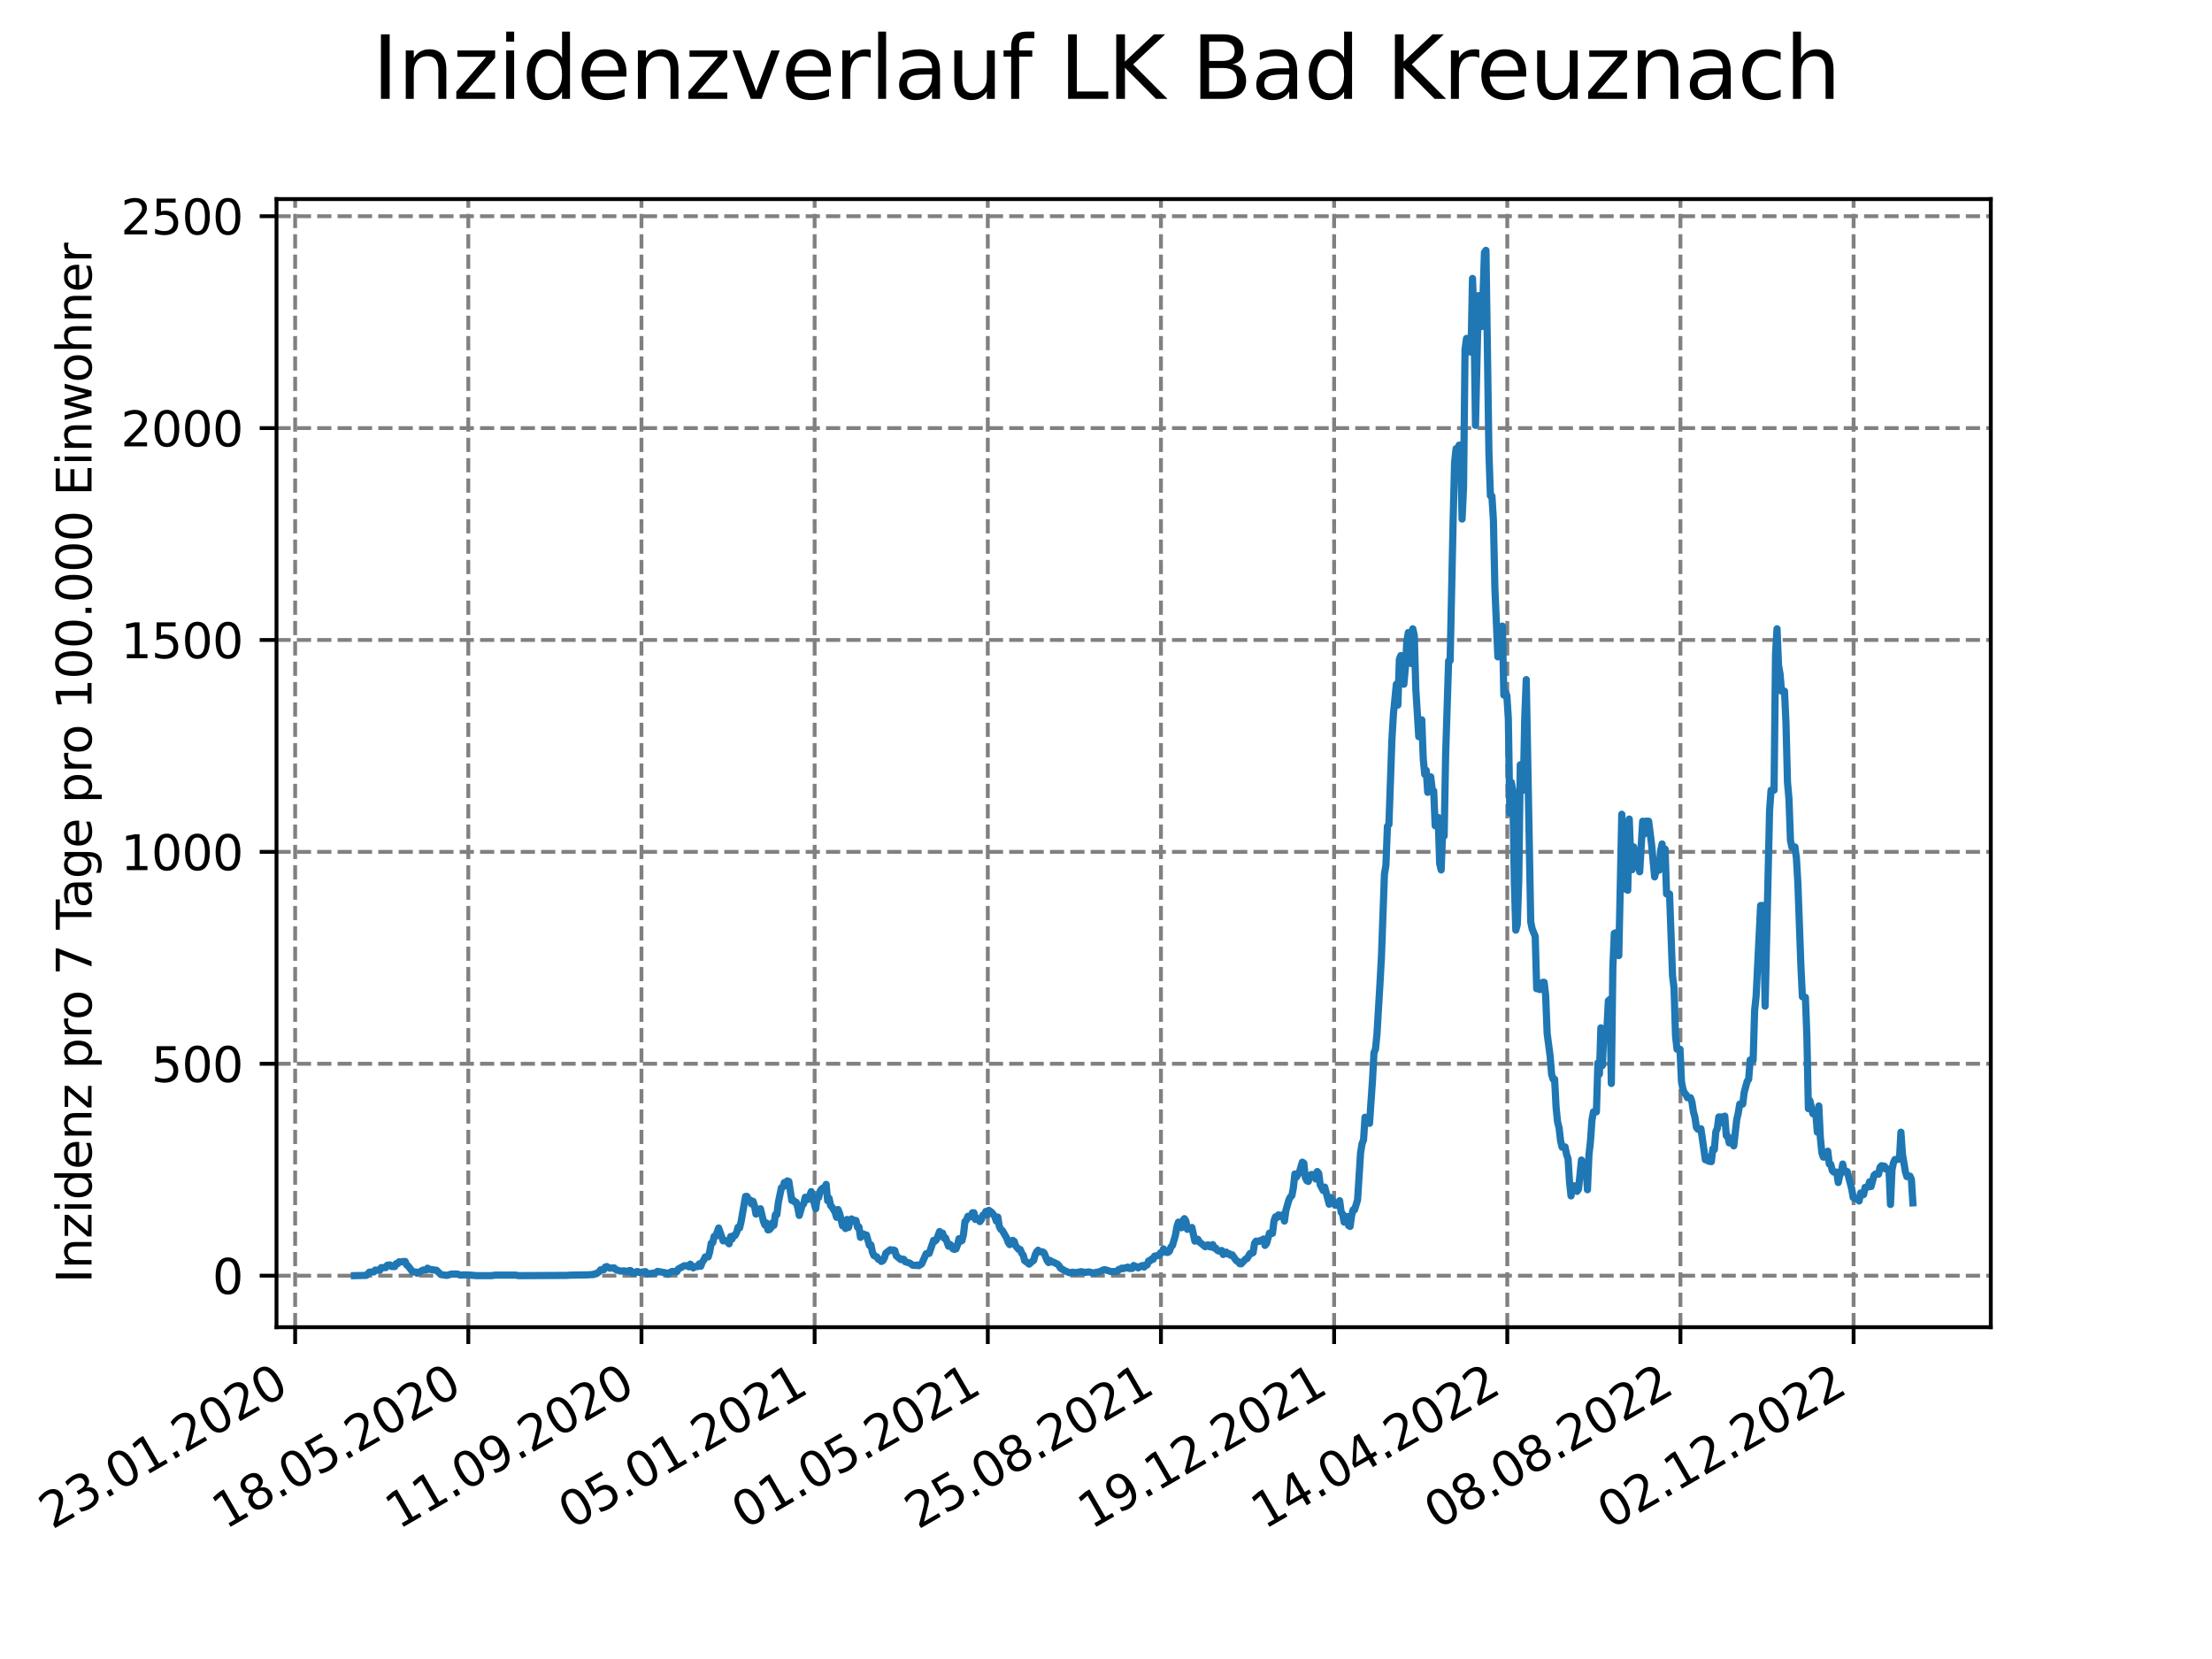 <?xml version="1.0" encoding="utf-8" standalone="no"?>
<!DOCTYPE svg PUBLIC "-//W3C//DTD SVG 1.1//EN"
  "http://www.w3.org/Graphics/SVG/1.1/DTD/svg11.dtd">
<svg xmlns:xlink="http://www.w3.org/1999/xlink" width="460.8pt" height="345.6pt" viewBox="0 0 460.8 345.6" xmlns="http://www.w3.org/2000/svg" version="1.1">
 <defs>
  <style type="text/css">*{stroke-linejoin: round; stroke-linecap: butt}</style>
 </defs>
 <g id="figure_1">
  <g id="patch_1">
   <path d="M 0 345.6 
L 460.8 345.6 
L 460.8 0 
L 0 0 
z
" style="fill: #ffffff"/>
  </g>
  <g id="axes_1">
   <g id="patch_2">
    <path d="M 57.6 276.48 
L 414.72 276.48 
L 414.72 41.472 
L 57.6 41.472 
z
" style="fill: #ffffff"/>
   </g>
   <g id="matplotlib.axis_1">
    <g id="xtick_1">
     <g id="line2d_1">
      <path d="M 61.485 276.48 
L 61.485 41.472 
" clip-path="url(#p07d424a758)" style="fill: none; stroke-dasharray: 2.96,1.28; stroke-dashoffset: 0; stroke: #808080; stroke-width: 0.8"/>
     </g>
     <g id="line2d_2">
      <defs>
       <path id="m84eb45ec42" d="M 0 0 
L 0 3.5 
" style="stroke: #000000; stroke-width: 0.8"/>
      </defs>
      <g>
       <use xlink:href="#m84eb45ec42" x="61.485" y="276.48" style="stroke: #000000; stroke-width: 0.8"/>
      </g>
     </g>
     <g id="text_1">
      <!-- 23.01.2020 -->
      <g transform="translate(10.859 318.689) rotate(-30) scale(0.1 -0.1)">
       <defs>
        <path id="DejaVuSans-32" d="M 1228 531 
L 3431 531 
L 3431 0 
L 469 0 
L 469 531 
Q 828 903 1448 1529 
Q 2069 2156 2228 2338 
Q 2531 2678 2651 2914 
Q 2772 3150 2772 3378 
Q 2772 3750 2511 3984 
Q 2250 4219 1831 4219 
Q 1534 4219 1204 4116 
Q 875 4013 500 3803 
L 500 4441 
Q 881 4594 1212 4672 
Q 1544 4750 1819 4750 
Q 2544 4750 2975 4387 
Q 3406 4025 3406 3419 
Q 3406 3131 3298 2873 
Q 3191 2616 2906 2266 
Q 2828 2175 2409 1742 
Q 1991 1309 1228 531 
z
" transform="scale(0.016)"/>
        <path id="DejaVuSans-33" d="M 2597 2516 
Q 3050 2419 3304 2112 
Q 3559 1806 3559 1356 
Q 3559 666 3084 287 
Q 2609 -91 1734 -91 
Q 1441 -91 1130 -33 
Q 819 25 488 141 
L 488 750 
Q 750 597 1062 519 
Q 1375 441 1716 441 
Q 2309 441 2620 675 
Q 2931 909 2931 1356 
Q 2931 1769 2642 2001 
Q 2353 2234 1838 2234 
L 1294 2234 
L 1294 2753 
L 1863 2753 
Q 2328 2753 2575 2939 
Q 2822 3125 2822 3475 
Q 2822 3834 2567 4026 
Q 2313 4219 1838 4219 
Q 1578 4219 1281 4162 
Q 984 4106 628 3988 
L 628 4550 
Q 988 4650 1302 4700 
Q 1616 4750 1894 4750 
Q 2613 4750 3031 4423 
Q 3450 4097 3450 3541 
Q 3450 3153 3228 2886 
Q 3006 2619 2597 2516 
z
" transform="scale(0.016)"/>
        <path id="DejaVuSans-2e" d="M 684 794 
L 1344 794 
L 1344 0 
L 684 0 
L 684 794 
z
" transform="scale(0.016)"/>
        <path id="DejaVuSans-30" d="M 2034 4250 
Q 1547 4250 1301 3770 
Q 1056 3291 1056 2328 
Q 1056 1369 1301 889 
Q 1547 409 2034 409 
Q 2525 409 2770 889 
Q 3016 1369 3016 2328 
Q 3016 3291 2770 3770 
Q 2525 4250 2034 4250 
z
M 2034 4750 
Q 2819 4750 3233 4129 
Q 3647 3509 3647 2328 
Q 3647 1150 3233 529 
Q 2819 -91 2034 -91 
Q 1250 -91 836 529 
Q 422 1150 422 2328 
Q 422 3509 836 4129 
Q 1250 4750 2034 4750 
z
" transform="scale(0.016)"/>
        <path id="DejaVuSans-31" d="M 794 531 
L 1825 531 
L 1825 4091 
L 703 3866 
L 703 4441 
L 1819 4666 
L 2450 4666 
L 2450 531 
L 3481 531 
L 3481 0 
L 794 0 
L 794 531 
z
" transform="scale(0.016)"/>
       </defs>
       <use xlink:href="#DejaVuSans-32"/>
       <use xlink:href="#DejaVuSans-33" x="63.623"/>
       <use xlink:href="#DejaVuSans-2e" x="127.246"/>
       <use xlink:href="#DejaVuSans-30" x="159.033"/>
       <use xlink:href="#DejaVuSans-31" x="222.656"/>
       <use xlink:href="#DejaVuSans-2e" x="286.279"/>
       <use xlink:href="#DejaVuSans-32" x="318.066"/>
       <use xlink:href="#DejaVuSans-30" x="381.689"/>
       <use xlink:href="#DejaVuSans-32" x="445.312"/>
       <use xlink:href="#DejaVuSans-30" x="508.936"/>
      </g>
     </g>
    </g>
    <g id="xtick_2">
     <g id="line2d_3">
      <path d="M 97.557 276.48 
L 97.557 41.472 
" clip-path="url(#p07d424a758)" style="fill: none; stroke-dasharray: 2.96,1.28; stroke-dashoffset: 0; stroke: #808080; stroke-width: 0.8"/>
     </g>
     <g id="line2d_4">
      <g>
       <use xlink:href="#m84eb45ec42" x="97.557" y="276.48" style="stroke: #000000; stroke-width: 0.8"/>
      </g>
     </g>
     <g id="text_2">
      <!-- 18.05.2020 -->
      <g transform="translate(46.932 318.689) rotate(-30) scale(0.1 -0.1)">
       <defs>
        <path id="DejaVuSans-38" d="M 2034 2216 
Q 1584 2216 1326 1975 
Q 1069 1734 1069 1313 
Q 1069 891 1326 650 
Q 1584 409 2034 409 
Q 2484 409 2743 651 
Q 3003 894 3003 1313 
Q 3003 1734 2745 1975 
Q 2488 2216 2034 2216 
z
M 1403 2484 
Q 997 2584 770 2862 
Q 544 3141 544 3541 
Q 544 4100 942 4425 
Q 1341 4750 2034 4750 
Q 2731 4750 3128 4425 
Q 3525 4100 3525 3541 
Q 3525 3141 3298 2862 
Q 3072 2584 2669 2484 
Q 3125 2378 3379 2068 
Q 3634 1759 3634 1313 
Q 3634 634 3220 271 
Q 2806 -91 2034 -91 
Q 1263 -91 848 271 
Q 434 634 434 1313 
Q 434 1759 690 2068 
Q 947 2378 1403 2484 
z
M 1172 3481 
Q 1172 3119 1398 2916 
Q 1625 2713 2034 2713 
Q 2441 2713 2670 2916 
Q 2900 3119 2900 3481 
Q 2900 3844 2670 4047 
Q 2441 4250 2034 4250 
Q 1625 4250 1398 4047 
Q 1172 3844 1172 3481 
z
" transform="scale(0.016)"/>
        <path id="DejaVuSans-35" d="M 691 4666 
L 3169 4666 
L 3169 4134 
L 1269 4134 
L 1269 2991 
Q 1406 3038 1543 3061 
Q 1681 3084 1819 3084 
Q 2600 3084 3056 2656 
Q 3513 2228 3513 1497 
Q 3513 744 3044 326 
Q 2575 -91 1722 -91 
Q 1428 -91 1123 -41 
Q 819 9 494 109 
L 494 744 
Q 775 591 1075 516 
Q 1375 441 1709 441 
Q 2250 441 2565 725 
Q 2881 1009 2881 1497 
Q 2881 1984 2565 2268 
Q 2250 2553 1709 2553 
Q 1456 2553 1204 2497 
Q 953 2441 691 2322 
L 691 4666 
z
" transform="scale(0.016)"/>
       </defs>
       <use xlink:href="#DejaVuSans-31"/>
       <use xlink:href="#DejaVuSans-38" x="63.623"/>
       <use xlink:href="#DejaVuSans-2e" x="127.246"/>
       <use xlink:href="#DejaVuSans-30" x="159.033"/>
       <use xlink:href="#DejaVuSans-35" x="222.656"/>
       <use xlink:href="#DejaVuSans-2e" x="286.279"/>
       <use xlink:href="#DejaVuSans-32" x="318.066"/>
       <use xlink:href="#DejaVuSans-30" x="381.689"/>
       <use xlink:href="#DejaVuSans-32" x="445.312"/>
       <use xlink:href="#DejaVuSans-30" x="508.936"/>
      </g>
     </g>
    </g>
    <g id="xtick_3">
     <g id="line2d_5">
      <path d="M 133.63 276.48 
L 133.63 41.472 
" clip-path="url(#p07d424a758)" style="fill: none; stroke-dasharray: 2.96,1.28; stroke-dashoffset: 0; stroke: #808080; stroke-width: 0.8"/>
     </g>
     <g id="line2d_6">
      <g>
       <use xlink:href="#m84eb45ec42" x="133.63" y="276.48" style="stroke: #000000; stroke-width: 0.8"/>
      </g>
     </g>
     <g id="text_3">
      <!-- 11.09.2020 -->
      <g transform="translate(83.005 318.689) rotate(-30) scale(0.1 -0.1)">
       <defs>
        <path id="DejaVuSans-39" d="M 703 97 
L 703 672 
Q 941 559 1184 500 
Q 1428 441 1663 441 
Q 2288 441 2617 861 
Q 2947 1281 2994 2138 
Q 2813 1869 2534 1725 
Q 2256 1581 1919 1581 
Q 1219 1581 811 2004 
Q 403 2428 403 3163 
Q 403 3881 828 4315 
Q 1253 4750 1959 4750 
Q 2769 4750 3195 4129 
Q 3622 3509 3622 2328 
Q 3622 1225 3098 567 
Q 2575 -91 1691 -91 
Q 1453 -91 1209 -44 
Q 966 3 703 97 
z
M 1959 2075 
Q 2384 2075 2632 2365 
Q 2881 2656 2881 3163 
Q 2881 3666 2632 3958 
Q 2384 4250 1959 4250 
Q 1534 4250 1286 3958 
Q 1038 3666 1038 3163 
Q 1038 2656 1286 2365 
Q 1534 2075 1959 2075 
z
" transform="scale(0.016)"/>
       </defs>
       <use xlink:href="#DejaVuSans-31"/>
       <use xlink:href="#DejaVuSans-31" x="63.623"/>
       <use xlink:href="#DejaVuSans-2e" x="127.246"/>
       <use xlink:href="#DejaVuSans-30" x="159.033"/>
       <use xlink:href="#DejaVuSans-39" x="222.656"/>
       <use xlink:href="#DejaVuSans-2e" x="286.279"/>
       <use xlink:href="#DejaVuSans-32" x="318.066"/>
       <use xlink:href="#DejaVuSans-30" x="381.689"/>
       <use xlink:href="#DejaVuSans-32" x="445.312"/>
       <use xlink:href="#DejaVuSans-30" x="508.936"/>
      </g>
     </g>
    </g>
    <g id="xtick_4">
     <g id="line2d_7">
      <path d="M 169.703 276.48 
L 169.703 41.472 
" clip-path="url(#p07d424a758)" style="fill: none; stroke-dasharray: 2.96,1.28; stroke-dashoffset: 0; stroke: #808080; stroke-width: 0.8"/>
     </g>
     <g id="line2d_8">
      <g>
       <use xlink:href="#m84eb45ec42" x="169.703" y="276.48" style="stroke: #000000; stroke-width: 0.8"/>
      </g>
     </g>
     <g id="text_4">
      <!-- 05.01.2021 -->
      <g transform="translate(119.078 318.689) rotate(-30) scale(0.1 -0.1)">
       <use xlink:href="#DejaVuSans-30"/>
       <use xlink:href="#DejaVuSans-35" x="63.623"/>
       <use xlink:href="#DejaVuSans-2e" x="127.246"/>
       <use xlink:href="#DejaVuSans-30" x="159.033"/>
       <use xlink:href="#DejaVuSans-31" x="222.656"/>
       <use xlink:href="#DejaVuSans-2e" x="286.279"/>
       <use xlink:href="#DejaVuSans-32" x="318.066"/>
       <use xlink:href="#DejaVuSans-30" x="381.689"/>
       <use xlink:href="#DejaVuSans-32" x="445.312"/>
       <use xlink:href="#DejaVuSans-31" x="508.936"/>
      </g>
     </g>
    </g>
    <g id="xtick_5">
     <g id="line2d_9">
      <path d="M 205.775 276.48 
L 205.775 41.472 
" clip-path="url(#p07d424a758)" style="fill: none; stroke-dasharray: 2.96,1.28; stroke-dashoffset: 0; stroke: #808080; stroke-width: 0.8"/>
     </g>
     <g id="line2d_10">
      <g>
       <use xlink:href="#m84eb45ec42" x="205.775" y="276.48" style="stroke: #000000; stroke-width: 0.8"/>
      </g>
     </g>
     <g id="text_5">
      <!-- 01.05.2021 -->
      <g transform="translate(155.15 318.689) rotate(-30) scale(0.1 -0.1)">
       <use xlink:href="#DejaVuSans-30"/>
       <use xlink:href="#DejaVuSans-31" x="63.623"/>
       <use xlink:href="#DejaVuSans-2e" x="127.246"/>
       <use xlink:href="#DejaVuSans-30" x="159.033"/>
       <use xlink:href="#DejaVuSans-35" x="222.656"/>
       <use xlink:href="#DejaVuSans-2e" x="286.279"/>
       <use xlink:href="#DejaVuSans-32" x="318.066"/>
       <use xlink:href="#DejaVuSans-30" x="381.689"/>
       <use xlink:href="#DejaVuSans-32" x="445.312"/>
       <use xlink:href="#DejaVuSans-31" x="508.936"/>
      </g>
     </g>
    </g>
    <g id="xtick_6">
     <g id="line2d_11">
      <path d="M 241.848 276.48 
L 241.848 41.472 
" clip-path="url(#p07d424a758)" style="fill: none; stroke-dasharray: 2.96,1.28; stroke-dashoffset: 0; stroke: #808080; stroke-width: 0.8"/>
     </g>
     <g id="line2d_12">
      <g>
       <use xlink:href="#m84eb45ec42" x="241.848" y="276.48" style="stroke: #000000; stroke-width: 0.8"/>
      </g>
     </g>
     <g id="text_6">
      <!-- 25.08.2021 -->
      <g transform="translate(191.223 318.689) rotate(-30) scale(0.1 -0.1)">
       <use xlink:href="#DejaVuSans-32"/>
       <use xlink:href="#DejaVuSans-35" x="63.623"/>
       <use xlink:href="#DejaVuSans-2e" x="127.246"/>
       <use xlink:href="#DejaVuSans-30" x="159.033"/>
       <use xlink:href="#DejaVuSans-38" x="222.656"/>
       <use xlink:href="#DejaVuSans-2e" x="286.279"/>
       <use xlink:href="#DejaVuSans-32" x="318.066"/>
       <use xlink:href="#DejaVuSans-30" x="381.689"/>
       <use xlink:href="#DejaVuSans-32" x="445.312"/>
       <use xlink:href="#DejaVuSans-31" x="508.936"/>
      </g>
     </g>
    </g>
    <g id="xtick_7">
     <g id="line2d_13">
      <path d="M 277.921 276.48 
L 277.921 41.472 
" clip-path="url(#p07d424a758)" style="fill: none; stroke-dasharray: 2.96,1.28; stroke-dashoffset: 0; stroke: #808080; stroke-width: 0.8"/>
     </g>
     <g id="line2d_14">
      <g>
       <use xlink:href="#m84eb45ec42" x="277.921" y="276.48" style="stroke: #000000; stroke-width: 0.8"/>
      </g>
     </g>
     <g id="text_7">
      <!-- 19.12.2021 -->
      <g transform="translate(227.296 318.689) rotate(-30) scale(0.1 -0.1)">
       <use xlink:href="#DejaVuSans-31"/>
       <use xlink:href="#DejaVuSans-39" x="63.623"/>
       <use xlink:href="#DejaVuSans-2e" x="127.246"/>
       <use xlink:href="#DejaVuSans-31" x="159.033"/>
       <use xlink:href="#DejaVuSans-32" x="222.656"/>
       <use xlink:href="#DejaVuSans-2e" x="286.279"/>
       <use xlink:href="#DejaVuSans-32" x="318.066"/>
       <use xlink:href="#DejaVuSans-30" x="381.689"/>
       <use xlink:href="#DejaVuSans-32" x="445.312"/>
       <use xlink:href="#DejaVuSans-31" x="508.936"/>
      </g>
     </g>
    </g>
    <g id="xtick_8">
     <g id="line2d_15">
      <path d="M 313.994 276.48 
L 313.994 41.472 
" clip-path="url(#p07d424a758)" style="fill: none; stroke-dasharray: 2.96,1.28; stroke-dashoffset: 0; stroke: #808080; stroke-width: 0.8"/>
     </g>
     <g id="line2d_16">
      <g>
       <use xlink:href="#m84eb45ec42" x="313.994" y="276.48" style="stroke: #000000; stroke-width: 0.8"/>
      </g>
     </g>
     <g id="text_8">
      <!-- 14.04.2022 -->
      <g transform="translate(263.368 318.689) rotate(-30) scale(0.1 -0.1)">
       <defs>
        <path id="DejaVuSans-34" d="M 2419 4116 
L 825 1625 
L 2419 1625 
L 2419 4116 
z
M 2253 4666 
L 3047 4666 
L 3047 1625 
L 3713 1625 
L 3713 1100 
L 3047 1100 
L 3047 0 
L 2419 0 
L 2419 1100 
L 313 1100 
L 313 1709 
L 2253 4666 
z
" transform="scale(0.016)"/>
       </defs>
       <use xlink:href="#DejaVuSans-31"/>
       <use xlink:href="#DejaVuSans-34" x="63.623"/>
       <use xlink:href="#DejaVuSans-2e" x="127.246"/>
       <use xlink:href="#DejaVuSans-30" x="159.033"/>
       <use xlink:href="#DejaVuSans-34" x="222.656"/>
       <use xlink:href="#DejaVuSans-2e" x="286.279"/>
       <use xlink:href="#DejaVuSans-32" x="318.066"/>
       <use xlink:href="#DejaVuSans-30" x="381.689"/>
       <use xlink:href="#DejaVuSans-32" x="445.312"/>
       <use xlink:href="#DejaVuSans-32" x="508.936"/>
      </g>
     </g>
    </g>
    <g id="xtick_9">
     <g id="line2d_17">
      <path d="M 350.066 276.48 
L 350.066 41.472 
" clip-path="url(#p07d424a758)" style="fill: none; stroke-dasharray: 2.96,1.28; stroke-dashoffset: 0; stroke: #808080; stroke-width: 0.8"/>
     </g>
     <g id="line2d_18">
      <g>
       <use xlink:href="#m84eb45ec42" x="350.066" y="276.48" style="stroke: #000000; stroke-width: 0.8"/>
      </g>
     </g>
     <g id="text_9">
      <!-- 08.08.2022 -->
      <g transform="translate(299.441 318.689) rotate(-30) scale(0.1 -0.1)">
       <use xlink:href="#DejaVuSans-30"/>
       <use xlink:href="#DejaVuSans-38" x="63.623"/>
       <use xlink:href="#DejaVuSans-2e" x="127.246"/>
       <use xlink:href="#DejaVuSans-30" x="159.033"/>
       <use xlink:href="#DejaVuSans-38" x="222.656"/>
       <use xlink:href="#DejaVuSans-2e" x="286.279"/>
       <use xlink:href="#DejaVuSans-32" x="318.066"/>
       <use xlink:href="#DejaVuSans-30" x="381.689"/>
       <use xlink:href="#DejaVuSans-32" x="445.312"/>
       <use xlink:href="#DejaVuSans-32" x="508.936"/>
      </g>
     </g>
    </g>
    <g id="xtick_10">
     <g id="line2d_19">
      <path d="M 386.139 276.48 
L 386.139 41.472 
" clip-path="url(#p07d424a758)" style="fill: none; stroke-dasharray: 2.96,1.28; stroke-dashoffset: 0; stroke: #808080; stroke-width: 0.8"/>
     </g>
     <g id="line2d_20">
      <g>
       <use xlink:href="#m84eb45ec42" x="386.139" y="276.48" style="stroke: #000000; stroke-width: 0.8"/>
      </g>
     </g>
     <g id="text_10">
      <!-- 02.12.2022 -->
      <g transform="translate(335.514 318.689) rotate(-30) scale(0.1 -0.1)">
       <use xlink:href="#DejaVuSans-30"/>
       <use xlink:href="#DejaVuSans-32" x="63.623"/>
       <use xlink:href="#DejaVuSans-2e" x="127.246"/>
       <use xlink:href="#DejaVuSans-31" x="159.033"/>
       <use xlink:href="#DejaVuSans-32" x="222.656"/>
       <use xlink:href="#DejaVuSans-2e" x="286.279"/>
       <use xlink:href="#DejaVuSans-32" x="318.066"/>
       <use xlink:href="#DejaVuSans-30" x="381.689"/>
       <use xlink:href="#DejaVuSans-32" x="445.312"/>
       <use xlink:href="#DejaVuSans-32" x="508.936"/>
      </g>
     </g>
    </g>
   </g>
   <g id="matplotlib.axis_2">
    <g id="ytick_1">
     <g id="line2d_21">
      <path d="M 57.6 265.742 
L 414.72 265.742 
" clip-path="url(#p07d424a758)" style="fill: none; stroke-dasharray: 2.96,1.28; stroke-dashoffset: 0; stroke: #808080; stroke-width: 0.8"/>
     </g>
     <g id="line2d_22">
      <defs>
       <path id="m4408700630" d="M 0 0 
L -3.5 0 
" style="stroke: #000000; stroke-width: 0.8"/>
      </defs>
      <g>
       <use xlink:href="#m4408700630" x="57.6" y="265.742" style="stroke: #000000; stroke-width: 0.8"/>
      </g>
     </g>
     <g id="text_11">
      <!-- 0 -->
      <g transform="translate(44.237 269.541) scale(0.1 -0.1)">
       <use xlink:href="#DejaVuSans-30"/>
      </g>
     </g>
    </g>
    <g id="ytick_2">
     <g id="line2d_23">
      <path d="M 57.6 221.601 
L 414.72 221.601 
" clip-path="url(#p07d424a758)" style="fill: none; stroke-dasharray: 2.96,1.28; stroke-dashoffset: 0; stroke: #808080; stroke-width: 0.8"/>
     </g>
     <g id="line2d_24">
      <g>
       <use xlink:href="#m4408700630" x="57.6" y="221.601" style="stroke: #000000; stroke-width: 0.8"/>
      </g>
     </g>
     <g id="text_12">
      <!-- 500 -->
      <g transform="translate(31.512 225.401) scale(0.1 -0.1)">
       <use xlink:href="#DejaVuSans-35"/>
       <use xlink:href="#DejaVuSans-30" x="63.623"/>
       <use xlink:href="#DejaVuSans-30" x="127.246"/>
      </g>
     </g>
    </g>
    <g id="ytick_3">
     <g id="line2d_25">
      <path d="M 57.6 177.461 
L 414.72 177.461 
" clip-path="url(#p07d424a758)" style="fill: none; stroke-dasharray: 2.96,1.28; stroke-dashoffset: 0; stroke: #808080; stroke-width: 0.8"/>
     </g>
     <g id="line2d_26">
      <g>
       <use xlink:href="#m4408700630" x="57.6" y="177.461" style="stroke: #000000; stroke-width: 0.8"/>
      </g>
     </g>
     <g id="text_13">
      <!-- 1000 -->
      <g transform="translate(25.15 181.26) scale(0.1 -0.1)">
       <use xlink:href="#DejaVuSans-31"/>
       <use xlink:href="#DejaVuSans-30" x="63.623"/>
       <use xlink:href="#DejaVuSans-30" x="127.246"/>
       <use xlink:href="#DejaVuSans-30" x="190.869"/>
      </g>
     </g>
    </g>
    <g id="ytick_4">
     <g id="line2d_27">
      <path d="M 57.6 133.32 
L 414.72 133.32 
" clip-path="url(#p07d424a758)" style="fill: none; stroke-dasharray: 2.96,1.28; stroke-dashoffset: 0; stroke: #808080; stroke-width: 0.8"/>
     </g>
     <g id="line2d_28">
      <g>
       <use xlink:href="#m4408700630" x="57.6" y="133.32" style="stroke: #000000; stroke-width: 0.8"/>
      </g>
     </g>
     <g id="text_14">
      <!-- 1500 -->
      <g transform="translate(25.15 137.119) scale(0.1 -0.1)">
       <use xlink:href="#DejaVuSans-31"/>
       <use xlink:href="#DejaVuSans-35" x="63.623"/>
       <use xlink:href="#DejaVuSans-30" x="127.246"/>
       <use xlink:href="#DejaVuSans-30" x="190.869"/>
      </g>
     </g>
    </g>
    <g id="ytick_5">
     <g id="line2d_29">
      <path d="M 57.6 89.179 
L 414.72 89.179 
" clip-path="url(#p07d424a758)" style="fill: none; stroke-dasharray: 2.96,1.28; stroke-dashoffset: 0; stroke: #808080; stroke-width: 0.8"/>
     </g>
     <g id="line2d_30">
      <g>
       <use xlink:href="#m4408700630" x="57.6" y="89.179" style="stroke: #000000; stroke-width: 0.8"/>
      </g>
     </g>
     <g id="text_15">
      <!-- 2000 -->
      <g transform="translate(25.15 92.979) scale(0.1 -0.1)">
       <use xlink:href="#DejaVuSans-32"/>
       <use xlink:href="#DejaVuSans-30" x="63.623"/>
       <use xlink:href="#DejaVuSans-30" x="127.246"/>
       <use xlink:href="#DejaVuSans-30" x="190.869"/>
      </g>
     </g>
    </g>
    <g id="ytick_6">
     <g id="line2d_31">
      <path d="M 57.6 45.039 
L 414.72 45.039 
" clip-path="url(#p07d424a758)" style="fill: none; stroke-dasharray: 2.96,1.28; stroke-dashoffset: 0; stroke: #808080; stroke-width: 0.8"/>
     </g>
     <g id="line2d_32">
      <g>
       <use xlink:href="#m4408700630" x="57.6" y="45.039" style="stroke: #000000; stroke-width: 0.8"/>
      </g>
     </g>
     <g id="text_16">
      <!-- 2500 -->
      <g transform="translate(25.15 48.838) scale(0.1 -0.1)">
       <use xlink:href="#DejaVuSans-32"/>
       <use xlink:href="#DejaVuSans-35" x="63.623"/>
       <use xlink:href="#DejaVuSans-30" x="127.246"/>
       <use xlink:href="#DejaVuSans-30" x="190.869"/>
      </g>
     </g>
    </g>
    <g id="text_17">
     <!-- Inzidenz pro 7 Tage pro 100.000 Einwohner -->
     <g transform="translate(19.07 267.301) rotate(-90) scale(0.1 -0.1)">
      <defs>
       <path id="DejaVuSans-49" d="M 628 4666 
L 1259 4666 
L 1259 0 
L 628 0 
L 628 4666 
z
" transform="scale(0.016)"/>
       <path id="DejaVuSans-6e" d="M 3513 2113 
L 3513 0 
L 2938 0 
L 2938 2094 
Q 2938 2591 2744 2837 
Q 2550 3084 2163 3084 
Q 1697 3084 1428 2787 
Q 1159 2491 1159 1978 
L 1159 0 
L 581 0 
L 581 3500 
L 1159 3500 
L 1159 2956 
Q 1366 3272 1645 3428 
Q 1925 3584 2291 3584 
Q 2894 3584 3203 3211 
Q 3513 2838 3513 2113 
z
" transform="scale(0.016)"/>
       <path id="DejaVuSans-7a" d="M 353 3500 
L 3084 3500 
L 3084 2975 
L 922 459 
L 3084 459 
L 3084 0 
L 275 0 
L 275 525 
L 2438 3041 
L 353 3041 
L 353 3500 
z
" transform="scale(0.016)"/>
       <path id="DejaVuSans-69" d="M 603 3500 
L 1178 3500 
L 1178 0 
L 603 0 
L 603 3500 
z
M 603 4863 
L 1178 4863 
L 1178 4134 
L 603 4134 
L 603 4863 
z
" transform="scale(0.016)"/>
       <path id="DejaVuSans-64" d="M 2906 2969 
L 2906 4863 
L 3481 4863 
L 3481 0 
L 2906 0 
L 2906 525 
Q 2725 213 2448 61 
Q 2172 -91 1784 -91 
Q 1150 -91 751 415 
Q 353 922 353 1747 
Q 353 2572 751 3078 
Q 1150 3584 1784 3584 
Q 2172 3584 2448 3432 
Q 2725 3281 2906 2969 
z
M 947 1747 
Q 947 1113 1208 752 
Q 1469 391 1925 391 
Q 2381 391 2643 752 
Q 2906 1113 2906 1747 
Q 2906 2381 2643 2742 
Q 2381 3103 1925 3103 
Q 1469 3103 1208 2742 
Q 947 2381 947 1747 
z
" transform="scale(0.016)"/>
       <path id="DejaVuSans-65" d="M 3597 1894 
L 3597 1613 
L 953 1613 
Q 991 1019 1311 708 
Q 1631 397 2203 397 
Q 2534 397 2845 478 
Q 3156 559 3463 722 
L 3463 178 
Q 3153 47 2828 -22 
Q 2503 -91 2169 -91 
Q 1331 -91 842 396 
Q 353 884 353 1716 
Q 353 2575 817 3079 
Q 1281 3584 2069 3584 
Q 2775 3584 3186 3129 
Q 3597 2675 3597 1894 
z
M 3022 2063 
Q 3016 2534 2758 2815 
Q 2500 3097 2075 3097 
Q 1594 3097 1305 2825 
Q 1016 2553 972 2059 
L 3022 2063 
z
" transform="scale(0.016)"/>
       <path id="DejaVuSans-20" transform="scale(0.016)"/>
       <path id="DejaVuSans-70" d="M 1159 525 
L 1159 -1331 
L 581 -1331 
L 581 3500 
L 1159 3500 
L 1159 2969 
Q 1341 3281 1617 3432 
Q 1894 3584 2278 3584 
Q 2916 3584 3314 3078 
Q 3713 2572 3713 1747 
Q 3713 922 3314 415 
Q 2916 -91 2278 -91 
Q 1894 -91 1617 61 
Q 1341 213 1159 525 
z
M 3116 1747 
Q 3116 2381 2855 2742 
Q 2594 3103 2138 3103 
Q 1681 3103 1420 2742 
Q 1159 2381 1159 1747 
Q 1159 1113 1420 752 
Q 1681 391 2138 391 
Q 2594 391 2855 752 
Q 3116 1113 3116 1747 
z
" transform="scale(0.016)"/>
       <path id="DejaVuSans-72" d="M 2631 2963 
Q 2534 3019 2420 3045 
Q 2306 3072 2169 3072 
Q 1681 3072 1420 2755 
Q 1159 2438 1159 1844 
L 1159 0 
L 581 0 
L 581 3500 
L 1159 3500 
L 1159 2956 
Q 1341 3275 1631 3429 
Q 1922 3584 2338 3584 
Q 2397 3584 2469 3576 
Q 2541 3569 2628 3553 
L 2631 2963 
z
" transform="scale(0.016)"/>
       <path id="DejaVuSans-6f" d="M 1959 3097 
Q 1497 3097 1228 2736 
Q 959 2375 959 1747 
Q 959 1119 1226 758 
Q 1494 397 1959 397 
Q 2419 397 2687 759 
Q 2956 1122 2956 1747 
Q 2956 2369 2687 2733 
Q 2419 3097 1959 3097 
z
M 1959 3584 
Q 2709 3584 3137 3096 
Q 3566 2609 3566 1747 
Q 3566 888 3137 398 
Q 2709 -91 1959 -91 
Q 1206 -91 779 398 
Q 353 888 353 1747 
Q 353 2609 779 3096 
Q 1206 3584 1959 3584 
z
" transform="scale(0.016)"/>
       <path id="DejaVuSans-37" d="M 525 4666 
L 3525 4666 
L 3525 4397 
L 1831 0 
L 1172 0 
L 2766 4134 
L 525 4134 
L 525 4666 
z
" transform="scale(0.016)"/>
       <path id="DejaVuSans-54" d="M -19 4666 
L 3928 4666 
L 3928 4134 
L 2272 4134 
L 2272 0 
L 1638 0 
L 1638 4134 
L -19 4134 
L -19 4666 
z
" transform="scale(0.016)"/>
       <path id="DejaVuSans-61" d="M 2194 1759 
Q 1497 1759 1228 1600 
Q 959 1441 959 1056 
Q 959 750 1161 570 
Q 1363 391 1709 391 
Q 2188 391 2477 730 
Q 2766 1069 2766 1631 
L 2766 1759 
L 2194 1759 
z
M 3341 1997 
L 3341 0 
L 2766 0 
L 2766 531 
Q 2569 213 2275 61 
Q 1981 -91 1556 -91 
Q 1019 -91 701 211 
Q 384 513 384 1019 
Q 384 1609 779 1909 
Q 1175 2209 1959 2209 
L 2766 2209 
L 2766 2266 
Q 2766 2663 2505 2880 
Q 2244 3097 1772 3097 
Q 1472 3097 1187 3025 
Q 903 2953 641 2809 
L 641 3341 
Q 956 3463 1253 3523 
Q 1550 3584 1831 3584 
Q 2591 3584 2966 3190 
Q 3341 2797 3341 1997 
z
" transform="scale(0.016)"/>
       <path id="DejaVuSans-67" d="M 2906 1791 
Q 2906 2416 2648 2759 
Q 2391 3103 1925 3103 
Q 1463 3103 1205 2759 
Q 947 2416 947 1791 
Q 947 1169 1205 825 
Q 1463 481 1925 481 
Q 2391 481 2648 825 
Q 2906 1169 2906 1791 
z
M 3481 434 
Q 3481 -459 3084 -895 
Q 2688 -1331 1869 -1331 
Q 1566 -1331 1297 -1286 
Q 1028 -1241 775 -1147 
L 775 -588 
Q 1028 -725 1275 -790 
Q 1522 -856 1778 -856 
Q 2344 -856 2625 -561 
Q 2906 -266 2906 331 
L 2906 616 
Q 2728 306 2450 153 
Q 2172 0 1784 0 
Q 1141 0 747 490 
Q 353 981 353 1791 
Q 353 2603 747 3093 
Q 1141 3584 1784 3584 
Q 2172 3584 2450 3431 
Q 2728 3278 2906 2969 
L 2906 3500 
L 3481 3500 
L 3481 434 
z
" transform="scale(0.016)"/>
       <path id="DejaVuSans-45" d="M 628 4666 
L 3578 4666 
L 3578 4134 
L 1259 4134 
L 1259 2753 
L 3481 2753 
L 3481 2222 
L 1259 2222 
L 1259 531 
L 3634 531 
L 3634 0 
L 628 0 
L 628 4666 
z
" transform="scale(0.016)"/>
       <path id="DejaVuSans-77" d="M 269 3500 
L 844 3500 
L 1563 769 
L 2278 3500 
L 2956 3500 
L 3675 769 
L 4391 3500 
L 4966 3500 
L 4050 0 
L 3372 0 
L 2619 2869 
L 1863 0 
L 1184 0 
L 269 3500 
z
" transform="scale(0.016)"/>
       <path id="DejaVuSans-68" d="M 3513 2113 
L 3513 0 
L 2938 0 
L 2938 2094 
Q 2938 2591 2744 2837 
Q 2550 3084 2163 3084 
Q 1697 3084 1428 2787 
Q 1159 2491 1159 1978 
L 1159 0 
L 581 0 
L 581 4863 
L 1159 4863 
L 1159 2956 
Q 1366 3272 1645 3428 
Q 1925 3584 2291 3584 
Q 2894 3584 3203 3211 
Q 3513 2838 3513 2113 
z
" transform="scale(0.016)"/>
      </defs>
      <use xlink:href="#DejaVuSans-49"/>
      <use xlink:href="#DejaVuSans-6e" x="29.492"/>
      <use xlink:href="#DejaVuSans-7a" x="92.871"/>
      <use xlink:href="#DejaVuSans-69" x="145.361"/>
      <use xlink:href="#DejaVuSans-64" x="173.145"/>
      <use xlink:href="#DejaVuSans-65" x="236.621"/>
      <use xlink:href="#DejaVuSans-6e" x="298.145"/>
      <use xlink:href="#DejaVuSans-7a" x="361.523"/>
      <use xlink:href="#DejaVuSans-20" x="414.014"/>
      <use xlink:href="#DejaVuSans-70" x="445.801"/>
      <use xlink:href="#DejaVuSans-72" x="509.277"/>
      <use xlink:href="#DejaVuSans-6f" x="548.141"/>
      <use xlink:href="#DejaVuSans-20" x="609.322"/>
      <use xlink:href="#DejaVuSans-37" x="641.109"/>
      <use xlink:href="#DejaVuSans-20" x="704.732"/>
      <use xlink:href="#DejaVuSans-54" x="736.52"/>
      <use xlink:href="#DejaVuSans-61" x="781.104"/>
      <use xlink:href="#DejaVuSans-67" x="842.383"/>
      <use xlink:href="#DejaVuSans-65" x="905.859"/>
      <use xlink:href="#DejaVuSans-20" x="967.383"/>
      <use xlink:href="#DejaVuSans-70" x="999.17"/>
      <use xlink:href="#DejaVuSans-72" x="1062.646"/>
      <use xlink:href="#DejaVuSans-6f" x="1101.51"/>
      <use xlink:href="#DejaVuSans-20" x="1162.691"/>
      <use xlink:href="#DejaVuSans-31" x="1194.479"/>
      <use xlink:href="#DejaVuSans-30" x="1258.102"/>
      <use xlink:href="#DejaVuSans-30" x="1321.725"/>
      <use xlink:href="#DejaVuSans-2e" x="1385.348"/>
      <use xlink:href="#DejaVuSans-30" x="1417.135"/>
      <use xlink:href="#DejaVuSans-30" x="1480.758"/>
      <use xlink:href="#DejaVuSans-30" x="1544.381"/>
      <use xlink:href="#DejaVuSans-20" x="1608.004"/>
      <use xlink:href="#DejaVuSans-45" x="1639.791"/>
      <use xlink:href="#DejaVuSans-69" x="1702.975"/>
      <use xlink:href="#DejaVuSans-6e" x="1730.758"/>
      <use xlink:href="#DejaVuSans-77" x="1794.137"/>
      <use xlink:href="#DejaVuSans-6f" x="1875.924"/>
      <use xlink:href="#DejaVuSans-68" x="1937.105"/>
      <use xlink:href="#DejaVuSans-6e" x="2000.484"/>
      <use xlink:href="#DejaVuSans-65" x="2063.863"/>
      <use xlink:href="#DejaVuSans-72" x="2125.387"/>
     </g>
    </g>
   </g>
   <g id="line2d_33">
    <path d="M 73.833 265.742 
L 76.321 265.686 
L 76.942 265.017 
L 77.875 264.962 
L 78.186 264.571 
L 79.119 264.627 
L 79.43 264.069 
L 80.363 264.069 
L 80.674 263.568 
L 81.296 263.512 
L 81.607 263.846 
L 82.229 263.846 
L 82.54 263.233 
L 82.851 263.233 
L 83.162 262.843 
L 83.473 262.899 
L 84.095 262.787 
L 84.406 262.787 
L 84.717 263.512 
L 85.028 263.735 
L 85.961 264.962 
L 86.583 264.962 
L 86.894 265.24 
L 88.137 264.571 
L 88.759 264.571 
L 89.07 264.181 
L 89.381 264.404 
L 90.936 264.627 
L 91.558 265.24 
L 91.869 265.519 
L 93.113 265.686 
L 94.046 265.408 
L 94.668 265.408 
L 95.29 265.408 
L 95.912 265.631 
L 96.845 265.575 
L 98.089 265.631 
L 99.332 265.742 
L 102.442 265.742 
L 103.064 265.631 
L 107.418 265.631 
L 108.04 265.742 
L 117.991 265.686 
L 118.924 265.631 
L 122.344 265.575 
L 123.277 265.519 
L 123.588 265.519 
L 123.899 265.352 
L 124.21 265.352 
L 124.832 264.906 
L 125.143 264.516 
L 125.765 264.516 
L 126.076 263.958 
L 126.387 263.846 
L 127.009 264.181 
L 127.942 264.125 
L 128.253 264.46 
L 129.186 264.794 
L 130.119 264.739 
L 130.741 264.962 
L 131.052 264.683 
L 131.363 264.683 
L 131.673 265.185 
L 132.295 265.185 
L 132.606 264.906 
L 132.917 264.906 
L 133.228 265.073 
L 134.472 264.906 
L 134.783 265.408 
L 136.649 265.129 
L 136.96 264.85 
L 138.826 265.185 
L 139.137 265.463 
L 139.759 264.962 
L 140.07 264.85 
L 141.003 264.906 
L 141.314 264.348 
L 142.557 263.679 
L 143.179 263.679 
L 143.49 263.902 
L 143.801 263.345 
L 144.423 264.125 
L 144.734 263.846 
L 145.356 263.846 
L 145.667 263.289 
L 145.978 263.791 
L 146.289 262.954 
L 146.6 262.508 
L 146.911 261.839 
L 147.533 261.839 
L 147.844 260.78 
L 148.155 258.996 
L 148.466 258.885 
L 148.777 257.546 
L 149.088 257.546 
L 149.71 255.818 
L 150.643 258.494 
L 150.954 258.383 
L 151.576 258.717 
L 151.887 259.108 
L 152.198 257.602 
L 152.509 258.104 
L 152.82 257.379 
L 153.131 257.379 
L 153.442 256.766 
L 153.752 255.651 
L 154.063 255.818 
L 154.374 254.536 
L 155.307 249.239 
L 155.618 249.239 
L 155.929 250.187 
L 156.24 249.964 
L 156.551 250.8 
L 156.862 250.243 
L 157.173 251.191 
L 157.484 252.919 
L 157.795 252.417 
L 158.106 252.306 
L 158.417 251.804 
L 159.039 254.424 
L 159.35 255.205 
L 159.661 254.759 
L 159.972 256.208 
L 160.283 256.153 
L 160.594 255.818 
L 160.905 254.759 
L 161.216 255.261 
L 161.527 253.03 
L 161.838 253.03 
L 162.149 250.466 
L 162.771 247.455 
L 163.082 247.288 
L 163.393 246.34 
L 163.704 246.953 
L 164.015 246.006 
L 164.326 246.117 
L 164.947 250.076 
L 165.258 250.02 
L 165.569 250.41 
L 165.88 250.466 
L 166.191 251.581 
L 166.502 253.198 
L 167.124 251.079 
L 167.435 250.745 
L 167.746 249.407 
L 168.057 249.741 
L 168.368 249.853 
L 168.99 248.236 
L 169.923 251.804 
L 170.234 249.462 
L 170.545 249.462 
L 170.856 248.124 
L 171.167 247.678 
L 171.478 247.455 
L 171.789 247.455 
L 172.1 246.73 
L 172.411 250.131 
L 172.722 249.63 
L 173.033 251.135 
L 173.344 251.469 
L 173.966 252.529 
L 174.277 253.588 
L 174.588 251.971 
L 174.899 252.752 
L 175.521 255.372 
L 175.831 254.982 
L 176.142 255.93 
L 176.453 254.034 
L 176.764 255.707 
L 177.075 254.424 
L 177.386 253.923 
L 177.697 254.146 
L 178.319 254.257 
L 178.63 255.651 
L 178.941 255.595 
L 179.252 257.769 
L 179.563 257.212 
L 179.874 257.045 
L 180.185 257.435 
L 180.496 257.268 
L 181.118 259.442 
L 181.429 259.331 
L 181.74 260.836 
L 182.051 261.561 
L 182.673 261.839 
L 182.984 262.341 
L 183.295 262.397 
L 183.606 262.787 
L 183.917 262.62 
L 184.228 262.062 
L 184.539 261.059 
L 185.472 260.334 
L 185.783 260.501 
L 186.094 260.39 
L 186.405 260.501 
L 186.715 261.616 
L 187.648 262.397 
L 187.959 262.285 
L 188.27 262.341 
L 188.581 262.843 
L 189.514 263.122 
L 190.136 263.568 
L 190.758 263.623 
L 191.069 263.512 
L 191.38 263.679 
L 192.002 263.289 
L 192.935 261.17 
L 193.557 261.115 
L 194.49 258.383 
L 194.801 258.55 
L 195.112 258.215 
L 195.734 256.543 
L 196.045 257.1 
L 196.356 256.877 
L 196.667 257.937 
L 196.978 257.881 
L 197.599 259.609 
L 197.91 259.219 
L 198.221 259.554 
L 198.532 260.167 
L 198.843 260.278 
L 199.154 260.167 
L 199.465 259.331 
L 199.776 258.048 
L 200.087 258.606 
L 200.398 258.438 
L 200.709 257.156 
L 201.02 254.48 
L 201.331 254.146 
L 201.642 253.365 
L 201.953 253.365 
L 202.264 253.477 
L 202.575 252.64 
L 202.886 252.64 
L 203.197 254.034 
L 203.508 253.755 
L 203.819 254.034 
L 204.13 254.48 
L 204.441 254.034 
L 204.752 253.142 
L 205.063 253.03 
L 205.374 252.361 
L 205.685 253.086 
L 205.996 252.138 
L 206.618 252.584 
L 207.24 253.421 
L 207.551 254.369 
L 207.862 253.532 
L 208.173 255.484 
L 208.484 256.097 
L 208.794 256.32 
L 209.727 257.937 
L 210.038 258.829 
L 210.349 259.275 
L 210.66 258.661 
L 210.971 258.383 
L 211.282 258.606 
L 211.593 259.554 
L 212.215 260.278 
L 212.526 260.278 
L 212.837 261.059 
L 213.148 261.449 
L 213.459 262.62 
L 214.081 263.066 
L 214.392 263.345 
L 215.014 262.787 
L 215.325 262.564 
L 215.636 261.449 
L 215.947 260.78 
L 216.258 260.446 
L 216.569 260.78 
L 217.191 260.78 
L 217.502 261.003 
L 218.124 262.564 
L 218.435 263.01 
L 218.746 262.564 
L 219.057 262.899 
L 219.368 262.899 
L 220.3 263.345 
L 220.611 263.679 
L 220.922 264.181 
L 221.855 264.739 
L 222.788 265.129 
L 223.099 265.129 
L 223.41 265.017 
L 224.032 265.129 
L 224.654 265.017 
L 225.276 264.906 
L 225.898 265.073 
L 226.831 264.962 
L 227.764 265.185 
L 228.075 265.24 
L 228.386 265.017 
L 228.697 265.073 
L 229.941 264.516 
L 230.252 264.516 
L 231.495 264.906 
L 232.739 264.85 
L 233.05 264.46 
L 233.361 264.404 
L 233.672 264.181 
L 233.983 264.293 
L 234.294 264.125 
L 234.605 264.125 
L 234.916 263.958 
L 235.227 264.237 
L 235.849 264.237 
L 236.16 263.623 
L 236.471 263.846 
L 236.782 263.846 
L 237.093 264.125 
L 237.715 263.735 
L 238.026 263.623 
L 238.337 263.958 
L 238.648 263.512 
L 238.959 263.512 
L 239.27 262.676 
L 239.581 262.676 
L 239.892 262.285 
L 240.203 262.341 
L 240.514 261.672 
L 241.136 261.561 
L 241.447 261.505 
L 241.757 261.003 
L 242.068 260.947 
L 242.379 260.167 
L 242.69 260.724 
L 243.001 260.892 
L 243.312 260.892 
L 243.623 260.613 
L 243.934 259.777 
L 244.245 259.442 
L 244.867 257.323 
L 245.178 255.539 
L 245.489 254.592 
L 245.8 255.038 
L 246.111 255.762 
L 246.422 254.313 
L 246.733 253.867 
L 247.044 254.369 
L 247.355 256.097 
L 247.666 255.818 
L 247.977 255.985 
L 248.288 255.707 
L 248.91 258.55 
L 249.221 258.494 
L 249.532 258.16 
L 249.843 258.717 
L 251.087 259.721 
L 251.398 259.386 
L 251.709 259.331 
L 252.02 259.721 
L 252.331 259.777 
L 252.642 259.275 
L 252.952 260 
L 253.263 260 
L 253.574 260.446 
L 253.885 260.613 
L 254.507 260.501 
L 254.818 261.338 
L 255.129 261.003 
L 255.44 260.836 
L 255.751 261.226 
L 256.062 261.17 
L 256.373 261.505 
L 256.684 261.393 
L 257.306 262.285 
L 257.617 262.676 
L 257.928 262.787 
L 258.239 263.233 
L 258.55 263.289 
L 259.483 262.285 
L 259.794 262.174 
L 260.416 261.115 
L 260.727 261.115 
L 261.038 260.947 
L 261.349 258.996 
L 261.66 258.55 
L 262.282 258.606 
L 262.593 258.383 
L 262.904 258.383 
L 263.215 258.104 
L 263.526 259.442 
L 263.836 259.052 
L 264.458 256.877 
L 265.08 256.933 
L 265.391 254.369 
L 265.702 253.477 
L 266.013 253.644 
L 266.324 253.086 
L 266.635 253.421 
L 267.257 253.03 
L 267.568 254.369 
L 267.879 252.138 
L 268.501 249.964 
L 268.812 249.351 
L 269.123 249.072 
L 269.434 247.399 
L 269.745 244.556 
L 270.056 245.225 
L 270.678 244.222 
L 271.3 242.103 
L 271.611 242.326 
L 271.922 245.281 
L 272.233 245.95 
L 272.544 246.117 
L 272.855 244.946 
L 273.166 244.668 
L 273.477 244.668 
L 273.788 245.002 
L 274.099 245.615 
L 274.41 244.054 
L 274.721 244.445 
L 275.031 246.842 
L 275.653 248.013 
L 275.964 247.288 
L 276.897 250.856 
L 277.208 249.462 
L 278.141 251.079 
L 278.452 251.079 
L 279.074 250.131 
L 279.385 252.529 
L 279.696 252.919 
L 280.007 254.592 
L 280.318 254.201 
L 280.629 253.421 
L 280.94 255.316 
L 281.251 255.484 
L 281.562 253.254 
L 281.873 252.027 
L 282.184 252.027 
L 282.806 249.964 
L 283.428 240.207 
L 283.739 238.256 
L 284.05 237.476 
L 284.361 232.737 
L 284.672 233.238 
L 284.983 232.848 
L 285.294 234.019 
L 285.915 225.043 
L 286.226 219.3 
L 286.537 218.575 
L 286.848 215.453 
L 287.47 204.972 
L 287.781 199.285 
L 288.403 182.113 
L 288.714 180.218 
L 289.025 172.134 
L 289.336 171.743 
L 289.958 154.126 
L 290.269 148.829 
L 290.891 142.529 
L 291.202 146.878 
L 291.513 137.344 
L 291.824 136.563 
L 292.135 141.581 
L 292.446 142.529 
L 292.757 139.184 
L 293.068 133.609 
L 293.379 131.769 
L 293.69 134.055 
L 294.001 138.236 
L 294.312 130.988 
L 294.623 132.382 
L 294.934 143.477 
L 295.556 153.457 
L 295.867 150.279 
L 296.178 149.944 
L 296.489 158.084 
L 296.799 161.318 
L 297.11 160.481 
L 297.421 165.053 
L 297.732 162.042 
L 298.043 161.819 
L 298.354 164.44 
L 298.665 164.774 
L 298.976 172.022 
L 299.598 170.294 
L 299.909 179.883 
L 300.22 181.221 
L 300.531 173.137 
L 300.842 174.141 
L 301.153 157.192 
L 301.775 137.679 
L 302.086 137.623 
L 302.708 108.687 
L 303.019 96.31 
L 303.33 93.467 
L 303.641 93.69 
L 303.952 92.742 
L 304.263 92.686 
L 304.574 108.13 
L 304.885 101.551 
L 305.196 72.783 
L 305.507 70.497 
L 306.129 73.284 
L 306.44 73.34 
L 306.751 58.008 
L 307.062 66.65 
L 307.373 88.616 
L 307.994 61.576 
L 308.305 68.044 
L 308.616 68.044 
L 308.927 62.078 
L 309.238 52.6 
L 309.549 52.154 
L 310.171 94.359 
L 310.482 103.279 
L 310.793 103.335 
L 311.104 108.353 
L 311.415 122.625 
L 312.037 136.842 
L 312.348 133.218 
L 312.659 133.33 
L 312.97 130.431 
L 313.281 144.815 
L 313.592 144.146 
L 313.903 144.871 
L 314.214 149.721 
L 314.525 169.402 
L 314.836 162.99 
L 315.147 164.719 
L 315.458 183.563 
L 315.769 193.766 
L 316.08 192.595 
L 316.391 183.228 
L 316.702 159.311 
L 317.013 164.217 
L 317.324 164.607 
L 317.635 149.498 
L 317.946 141.581 
L 318.878 192.037 
L 319.189 193.543 
L 319.811 195.048 
L 320.122 205.975 
L 320.433 204.86 
L 320.744 206.143 
L 321.055 205.641 
L 321.366 204.637 
L 321.677 204.637 
L 321.988 207.369 
L 322.299 215.286 
L 322.921 220.025 
L 323.232 223.816 
L 323.543 224.82 
L 323.854 224.82 
L 324.165 230.729 
L 324.476 233.74 
L 324.787 234.967 
L 325.098 237.643 
L 325.409 238.981 
L 326.031 238.925 
L 326.342 240.486 
L 326.653 241.378 
L 326.964 246.229 
L 327.275 249.128 
L 327.586 247.009 
L 328.208 247.065 
L 328.519 248.18 
L 328.83 247.734 
L 329.452 241.657 
L 329.763 242.828 
L 330.384 242.828 
L 330.695 247.846 
L 331.006 240.598 
L 331.317 237.81 
L 331.628 233.406 
L 331.939 231.622 
L 332.561 231.622 
L 332.872 221.419 
L 333.183 223.76 
L 333.494 214.115 
L 333.805 221.976 
L 334.116 214.729 
L 334.738 214.673 
L 335.049 208.484 
L 335.36 208.205 
L 335.671 225.712 
L 335.982 201.627 
L 336.293 194.435 
L 336.915 194.212 
L 337.226 199.062 
L 337.848 169.625 
L 338.47 185.18 
L 338.781 185.235 
L 339.092 185.458 
L 339.403 170.628 
L 339.714 178.712 
L 340.025 181.166 
L 340.336 176.427 
L 340.647 178.155 
L 341.268 178.155 
L 341.579 181.612 
L 342.201 171.074 
L 342.512 173.75 
L 342.823 171.074 
L 343.445 171.074 
L 344.067 176.036 
L 344.689 182.671 
L 345 181.277 
L 345.622 181.277 
L 345.933 177.263 
L 346.244 175.813 
L 346.555 179.604 
L 346.866 176.873 
L 347.177 186.239 
L 347.799 186.239 
L 348.421 203.299 
L 348.732 205.808 
L 349.043 215.788 
L 349.354 218.575 
L 349.976 218.575 
L 350.287 225.377 
L 350.598 226.938 
L 350.909 227.719 
L 351.22 227.998 
L 351.531 228.667 
L 352.152 228.667 
L 352.463 229.559 
L 352.774 231.622 
L 353.085 232.737 
L 353.396 234.855 
L 353.707 235.245 
L 354.329 235.134 
L 355.262 241.601 
L 355.573 240.988 
L 355.884 241.88 
L 356.506 241.991 
L 356.817 239.315 
L 357.128 239.483 
L 357.439 235.747 
L 357.75 235.078 
L 358.061 232.681 
L 358.683 232.681 
L 358.994 233.963 
L 359.305 232.514 
L 359.616 236.583 
L 359.927 236.695 
L 360.238 238.089 
L 360.86 238.089 
L 361.171 238.702 
L 361.793 233.238 
L 362.104 231.9 
L 362.415 230.005 
L 363.036 230.005 
L 363.347 227.552 
L 363.969 225.266 
L 364.28 224.82 
L 364.591 220.806 
L 365.213 220.806 
L 365.524 210.436 
L 365.835 207.481 
L 366.768 188.636 
L 367.39 188.636 
L 367.701 209.599 
L 368.634 168.9 
L 368.945 164.607 
L 369.567 164.607 
L 369.878 136.229 
L 370.189 130.988 
L 370.5 138.571 
L 370.811 140.355 
L 371.122 143.979 
L 371.744 143.979 
L 372.055 150.669 
L 372.366 162.934 
L 372.677 166.447 
L 372.988 175.088 
L 373.299 176.538 
L 373.921 176.427 
L 374.231 178.824 
L 374.542 184.232 
L 375.164 201.348 
L 375.475 207.648 
L 376.097 207.759 
L 376.408 215.899 
L 376.719 230.952 
L 377.03 229.28 
L 377.652 232.012 
L 378.274 232.012 
L 378.585 235.859 
L 378.896 230.395 
L 379.207 236.918 
L 379.518 240.096 
L 379.829 241.044 
L 380.451 241.044 
L 380.762 239.817 
L 381.073 242.493 
L 381.384 242.549 
L 381.695 243.831 
L 382.006 244.166 
L 382.628 244.166 
L 382.939 246.34 
L 383.25 244.891 
L 383.561 244.333 
L 383.872 242.493 
L 384.183 244.054 
L 384.805 244.054 
L 385.737 247.622 
L 386.048 249.462 
L 386.359 249.685 
L 386.981 249.685 
L 387.292 250.187 
L 387.603 248.515 
L 387.914 248.961 
L 388.225 248.849 
L 388.536 247.344 
L 389.158 247.288 
L 389.469 246.173 
L 389.78 247.176 
L 390.402 244.835 
L 390.713 244.556 
L 391.335 244.612 
L 391.646 243.162 
L 391.957 242.828 
L 392.268 243.385 
L 392.579 242.939 
L 392.89 243.553 
L 393.512 243.553 
L 393.823 250.912 
L 394.134 243.664 
L 394.445 242.215 
L 394.756 241.545 
L 395.689 241.49 
L 395.999 235.859 
L 396.31 240.375 
L 396.932 244.11 
L 397.243 245.114 
L 397.865 245.002 
L 398.176 245.671 
L 398.487 250.577 
L 398.487 250.577 
" clip-path="url(#p07d424a758)" style="fill: none; stroke: #1f77b4; stroke-width: 1.5; stroke-linecap: square"/>
   </g>
   <g id="patch_3">
    <path d="M 57.6 276.48 
L 57.6 41.472 
" style="fill: none; stroke: #000000; stroke-width: 0.8; stroke-linejoin: miter; stroke-linecap: square"/>
   </g>
   <g id="patch_4">
    <path d="M 414.72 276.48 
L 414.72 41.472 
" style="fill: none; stroke: #000000; stroke-width: 0.8; stroke-linejoin: miter; stroke-linecap: square"/>
   </g>
   <g id="patch_5">
    <path d="M 57.6 276.48 
L 414.72 276.48 
" style="fill: none; stroke: #000000; stroke-width: 0.8; stroke-linejoin: miter; stroke-linecap: square"/>
   </g>
   <g id="patch_6">
    <path d="M 57.6 41.472 
L 414.72 41.472 
" style="fill: none; stroke: #000000; stroke-width: 0.8; stroke-linejoin: miter; stroke-linecap: square"/>
   </g>
  </g>
  <g id="text_18">
   <!-- Inzidenzverlauf LK Bad Kreuznach -->
   <g transform="translate(77.549 20.589) scale(0.18 -0.18)">
    <defs>
     <path id="DejaVuSans-76" d="M 191 3500 
L 800 3500 
L 1894 563 
L 2988 3500 
L 3597 3500 
L 2284 0 
L 1503 0 
L 191 3500 
z
" transform="scale(0.016)"/>
     <path id="DejaVuSans-6c" d="M 603 4863 
L 1178 4863 
L 1178 0 
L 603 0 
L 603 4863 
z
" transform="scale(0.016)"/>
     <path id="DejaVuSans-75" d="M 544 1381 
L 544 3500 
L 1119 3500 
L 1119 1403 
Q 1119 906 1312 657 
Q 1506 409 1894 409 
Q 2359 409 2629 706 
Q 2900 1003 2900 1516 
L 2900 3500 
L 3475 3500 
L 3475 0 
L 2900 0 
L 2900 538 
Q 2691 219 2414 64 
Q 2138 -91 1772 -91 
Q 1169 -91 856 284 
Q 544 659 544 1381 
z
M 1991 3584 
L 1991 3584 
z
" transform="scale(0.016)"/>
     <path id="DejaVuSans-66" d="M 2375 4863 
L 2375 4384 
L 1825 4384 
Q 1516 4384 1395 4259 
Q 1275 4134 1275 3809 
L 1275 3500 
L 2222 3500 
L 2222 3053 
L 1275 3053 
L 1275 0 
L 697 0 
L 697 3053 
L 147 3053 
L 147 3500 
L 697 3500 
L 697 3744 
Q 697 4328 969 4595 
Q 1241 4863 1831 4863 
L 2375 4863 
z
" transform="scale(0.016)"/>
     <path id="DejaVuSans-4c" d="M 628 4666 
L 1259 4666 
L 1259 531 
L 3531 531 
L 3531 0 
L 628 0 
L 628 4666 
z
" transform="scale(0.016)"/>
     <path id="DejaVuSans-4b" d="M 628 4666 
L 1259 4666 
L 1259 2694 
L 3353 4666 
L 4166 4666 
L 1850 2491 
L 4331 0 
L 3500 0 
L 1259 2247 
L 1259 0 
L 628 0 
L 628 4666 
z
" transform="scale(0.016)"/>
     <path id="DejaVuSans-42" d="M 1259 2228 
L 1259 519 
L 2272 519 
Q 2781 519 3026 730 
Q 3272 941 3272 1375 
Q 3272 1813 3026 2020 
Q 2781 2228 2272 2228 
L 1259 2228 
z
M 1259 4147 
L 1259 2741 
L 2194 2741 
Q 2656 2741 2882 2914 
Q 3109 3088 3109 3444 
Q 3109 3797 2882 3972 
Q 2656 4147 2194 4147 
L 1259 4147 
z
M 628 4666 
L 2241 4666 
Q 2963 4666 3353 4366 
Q 3744 4066 3744 3513 
Q 3744 3084 3544 2831 
Q 3344 2578 2956 2516 
Q 3422 2416 3680 2098 
Q 3938 1781 3938 1306 
Q 3938 681 3513 340 
Q 3088 0 2303 0 
L 628 0 
L 628 4666 
z
" transform="scale(0.016)"/>
     <path id="DejaVuSans-63" d="M 3122 3366 
L 3122 2828 
Q 2878 2963 2633 3030 
Q 2388 3097 2138 3097 
Q 1578 3097 1268 2742 
Q 959 2388 959 1747 
Q 959 1106 1268 751 
Q 1578 397 2138 397 
Q 2388 397 2633 464 
Q 2878 531 3122 666 
L 3122 134 
Q 2881 22 2623 -34 
Q 2366 -91 2075 -91 
Q 1284 -91 818 406 
Q 353 903 353 1747 
Q 353 2603 823 3093 
Q 1294 3584 2113 3584 
Q 2378 3584 2631 3529 
Q 2884 3475 3122 3366 
z
" transform="scale(0.016)"/>
    </defs>
    <use xlink:href="#DejaVuSans-49"/>
    <use xlink:href="#DejaVuSans-6e" x="29.492"/>
    <use xlink:href="#DejaVuSans-7a" x="92.871"/>
    <use xlink:href="#DejaVuSans-69" x="145.361"/>
    <use xlink:href="#DejaVuSans-64" x="173.145"/>
    <use xlink:href="#DejaVuSans-65" x="236.621"/>
    <use xlink:href="#DejaVuSans-6e" x="298.145"/>
    <use xlink:href="#DejaVuSans-7a" x="361.523"/>
    <use xlink:href="#DejaVuSans-76" x="414.014"/>
    <use xlink:href="#DejaVuSans-65" x="473.193"/>
    <use xlink:href="#DejaVuSans-72" x="534.717"/>
    <use xlink:href="#DejaVuSans-6c" x="575.83"/>
    <use xlink:href="#DejaVuSans-61" x="603.613"/>
    <use xlink:href="#DejaVuSans-75" x="664.893"/>
    <use xlink:href="#DejaVuSans-66" x="728.271"/>
    <use xlink:href="#DejaVuSans-20" x="763.477"/>
    <use xlink:href="#DejaVuSans-4c" x="795.264"/>
    <use xlink:href="#DejaVuSans-4b" x="850.977"/>
    <use xlink:href="#DejaVuSans-20" x="916.553"/>
    <use xlink:href="#DejaVuSans-42" x="948.34"/>
    <use xlink:href="#DejaVuSans-61" x="1016.943"/>
    <use xlink:href="#DejaVuSans-64" x="1078.223"/>
    <use xlink:href="#DejaVuSans-20" x="1141.699"/>
    <use xlink:href="#DejaVuSans-4b" x="1173.486"/>
    <use xlink:href="#DejaVuSans-72" x="1239.062"/>
    <use xlink:href="#DejaVuSans-65" x="1277.926"/>
    <use xlink:href="#DejaVuSans-75" x="1339.449"/>
    <use xlink:href="#DejaVuSans-7a" x="1402.828"/>
    <use xlink:href="#DejaVuSans-6e" x="1455.318"/>
    <use xlink:href="#DejaVuSans-61" x="1518.697"/>
    <use xlink:href="#DejaVuSans-63" x="1579.977"/>
    <use xlink:href="#DejaVuSans-68" x="1634.957"/>
   </g>
  </g>
 </g>
 <defs>
  <clipPath id="p07d424a758">
   <rect x="57.6" y="41.472" width="357.12" height="235.008"/>
  </clipPath>
 </defs>
</svg>
